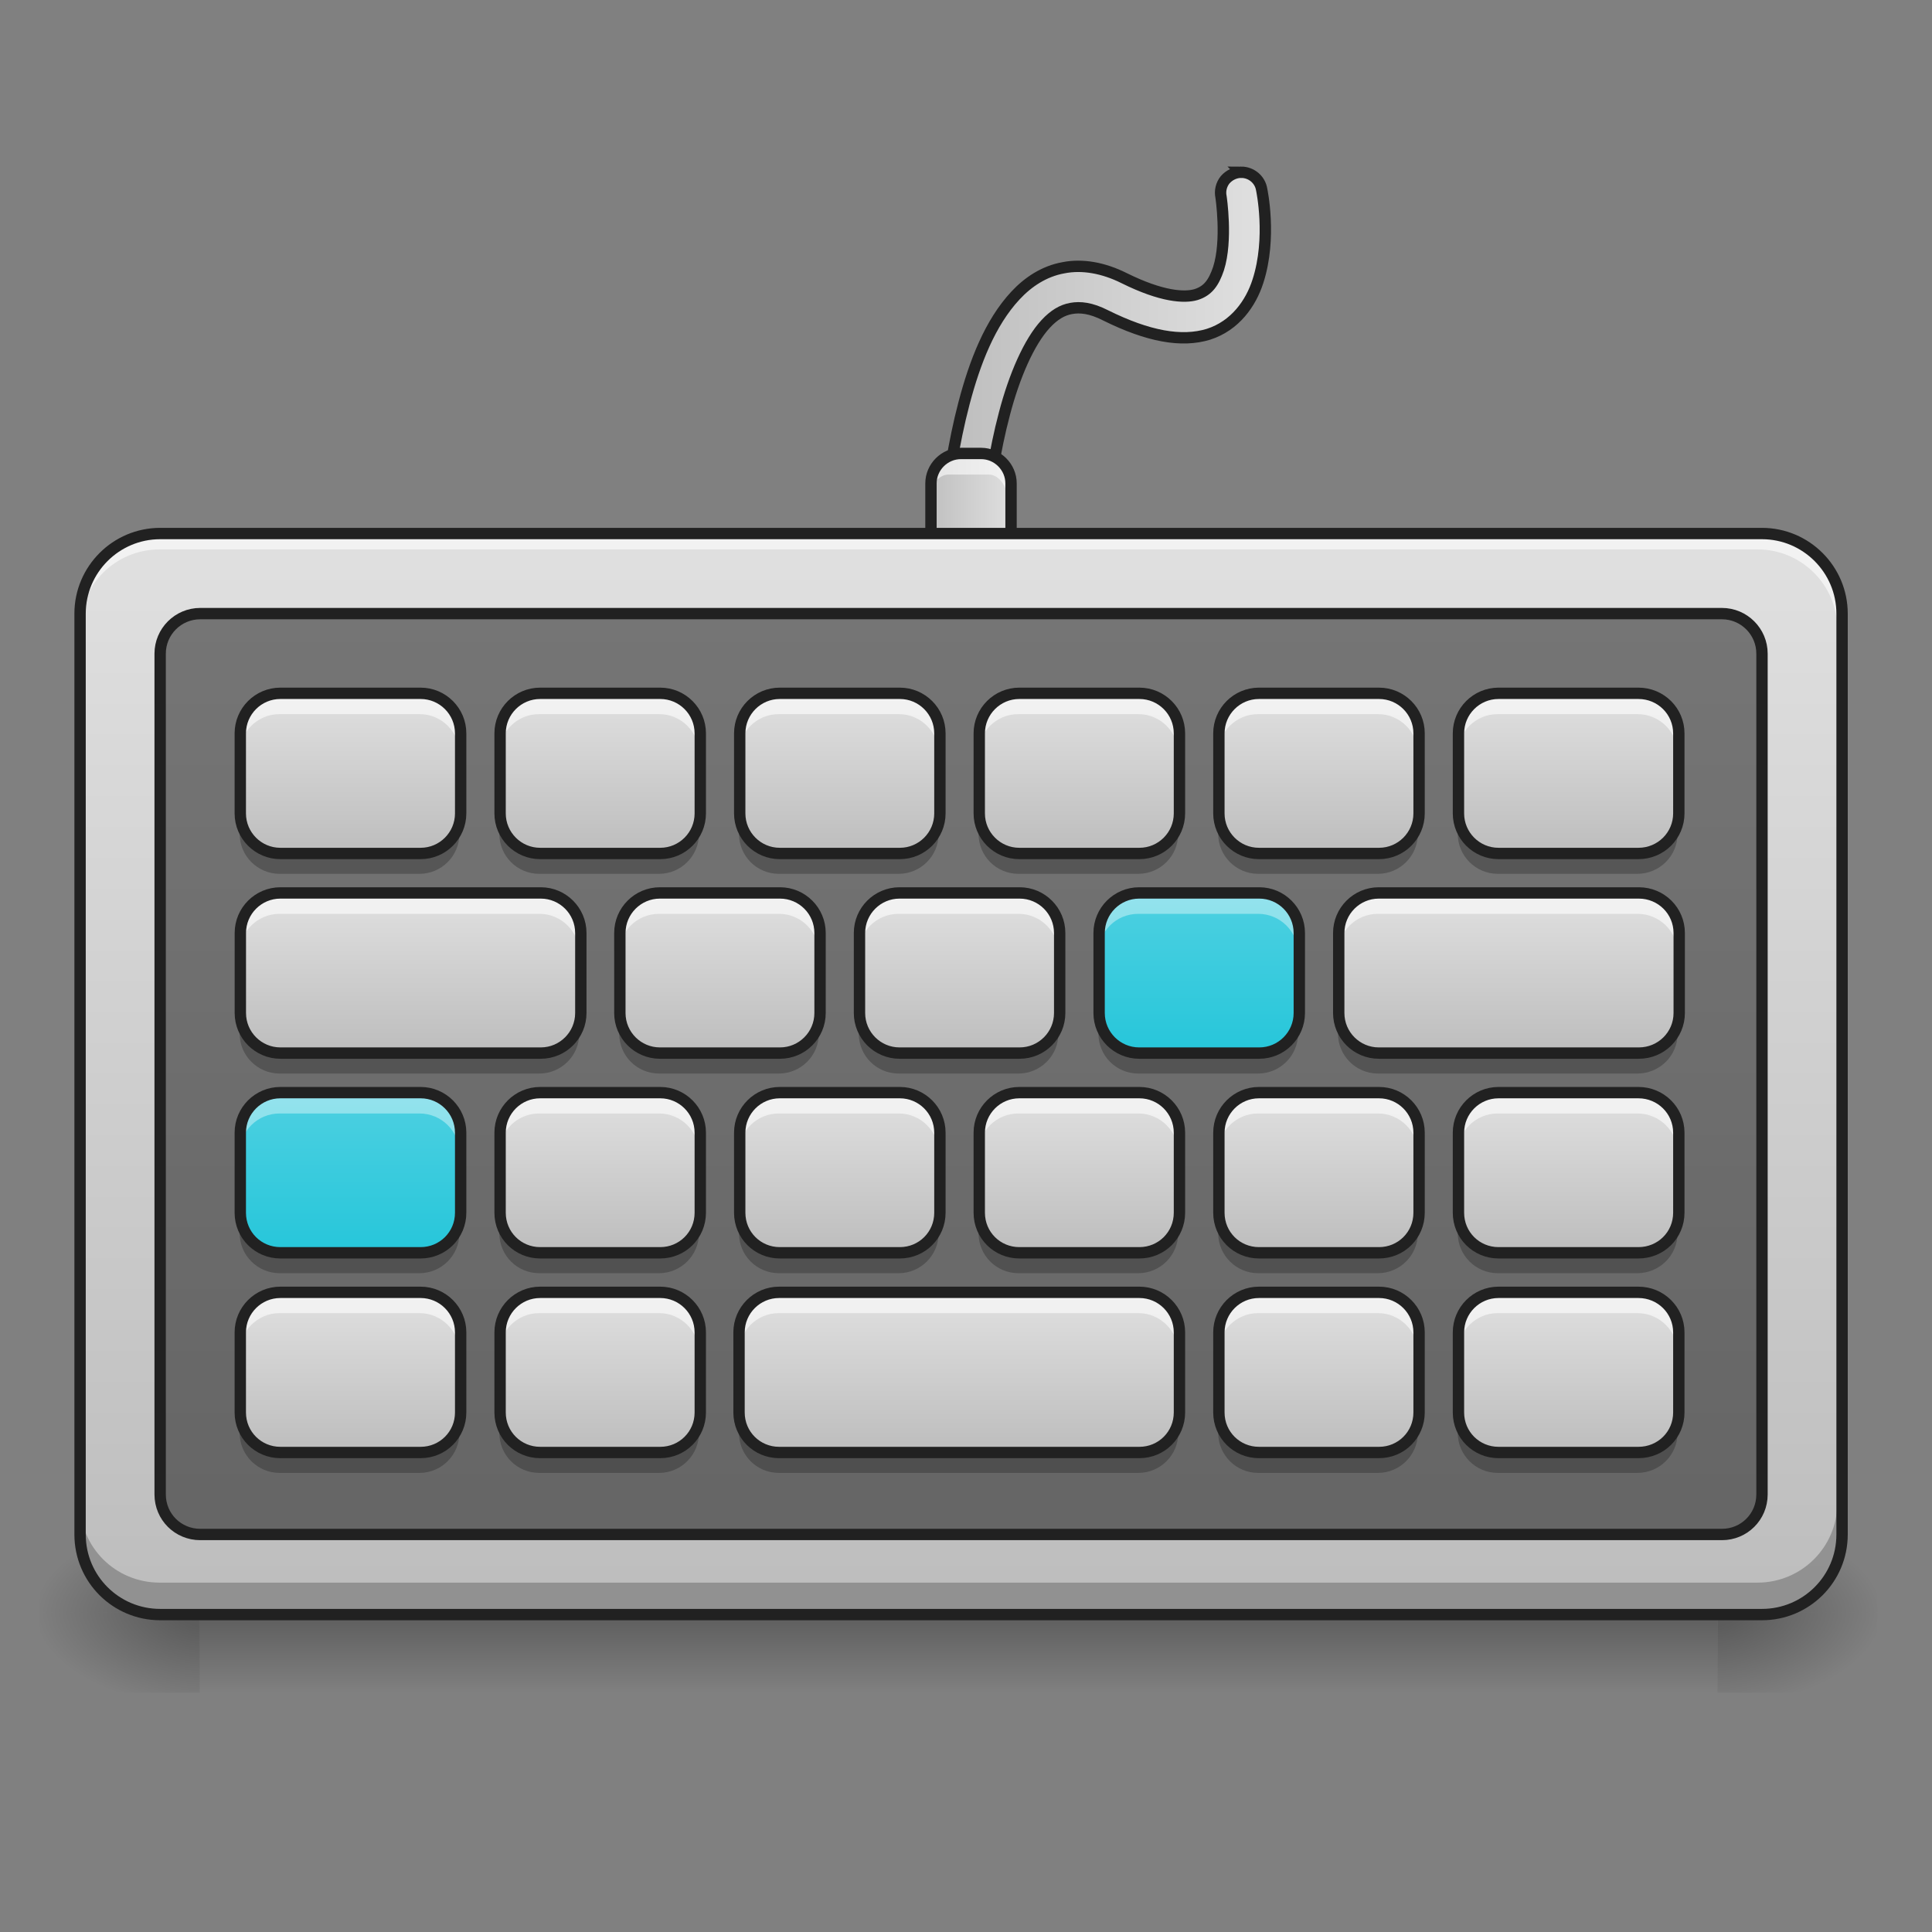 <svg height="24" viewBox="0 0 24 24" width="24" xmlns="http://www.w3.org/2000/svg" xmlns:xlink="http://www.w3.org/1999/xlink"><rect x="0" y="0" width="24" height="24" fill="#808080" stroke="none"/><linearGradient id="a" gradientUnits="userSpaceOnUse" x1="11.907" x2="11.907" y1="20.033" y2="21.025"><stop offset="0" stop-opacity=".275"/><stop offset="1" stop-opacity="0"/></linearGradient><linearGradient id="b"><stop offset="0" stop-opacity=".314"/><stop offset=".222" stop-opacity=".275"/><stop offset="1" stop-opacity="0"/></linearGradient><radialGradient id="c" cx="450.909" cy="189.579" gradientTransform="matrix(0 -.059 -.105 -0 41.083 46.704)" gradientUnits="userSpaceOnUse" r="21.167" xlink:href="#b"/><radialGradient id="d" cx="450.909" cy="189.579" gradientTransform="matrix(-0 .059 .105 0 -17.268 -6.638)" gradientUnits="userSpaceOnUse" r="21.167" xlink:href="#b"/><radialGradient id="e" cx="450.909" cy="189.579" gradientTransform="matrix(-0 -.059 .105 -0 -17.268 46.704)" gradientUnits="userSpaceOnUse" r="21.167" xlink:href="#b"/><radialGradient id="f" cx="450.909" cy="189.579" gradientTransform="matrix(0 .059 -.105 0 41.083 -6.638)" gradientUnits="userSpaceOnUse" r="21.167" xlink:href="#b"/><linearGradient id="g"><stop offset="0" stop-color="#bdbdbd"/><stop offset="1" stop-color="#e0e0e0"/></linearGradient><linearGradient id="h" gradientUnits="userSpaceOnUse" x1="248.51" x2="334.441" xlink:href="#g" y1="-113.104" y2="-113.104"/><linearGradient id="i" gradientUnits="userSpaceOnUse" x1="248.509" x2="334.441" xlink:href="#g" y1="-113.088" y2="-113.088"/><linearGradient id="j" gradientUnits="userSpaceOnUse" x1="11.465" x2="12.598" xlink:href="#g" y1="6.513" y2="6.513"/><linearGradient id="k" gradientUnits="userSpaceOnUse" x1="11.907" x2="11.907" xlink:href="#g" y1="20.033" y2="6.637"/><linearGradient id="l" gradientUnits="userSpaceOnUse" x1="10.667" x2="10.667" xlink:href="#g" y1="10.606" y2="8.622"/><linearGradient id="m" gradientUnits="userSpaceOnUse" x1="16.621" x2="16.621" xlink:href="#g" y1="10.606" y2="8.622"/><linearGradient id="n" gradientUnits="userSpaceOnUse" x1="13.644" x2="13.644" xlink:href="#g" y1="10.606" y2="8.622"/><linearGradient id="o" gradientUnits="userSpaceOnUse" x1="7.69" x2="7.69" xlink:href="#g" y1="10.606" y2="8.622"/><linearGradient id="p" gradientUnits="userSpaceOnUse" x1="4.713" x2="4.713" xlink:href="#g" y1="10.606" y2="8.622"/><linearGradient id="q" gradientUnits="userSpaceOnUse" x1="9.179" x2="9.179" xlink:href="#g" y1="13.087" y2="11.103"/><linearGradient id="r" gradientUnits="userSpaceOnUse" x1="12.155" x2="12.155" xlink:href="#g" y1="13.087" y2="11.103"/><linearGradient id="s" gradientUnits="userSpaceOnUse" x1="4.465" x2="4.465" xlink:href="#g" y1="13.087" y2="11.103"/><linearGradient id="t" gradientUnits="userSpaceOnUse" x1="18.109" x2="18.109" xlink:href="#g" y1="13.087" y2="11.103"/><linearGradient id="u"><stop offset="0" stop-color="#26c6da"/><stop offset="1" stop-color="#4dd0e1"/></linearGradient><linearGradient id="v" gradientUnits="userSpaceOnUse" x1="15.132" x2="15.132" xlink:href="#u" y1="13.087" y2="11.103"/><linearGradient id="w" gradientUnits="userSpaceOnUse" x1="19.846" x2="19.846" xlink:href="#g" y1="10.606" y2="8.622"/><linearGradient id="x" gradientUnits="userSpaceOnUse" x1="10.667" x2="10.667" xlink:href="#g" y1="15.568" y2="13.583"/><linearGradient id="y" gradientUnits="userSpaceOnUse" x1="16.621" x2="16.621" xlink:href="#g" y1="15.568" y2="13.583"/><linearGradient id="z" gradientUnits="userSpaceOnUse" x1="13.644" x2="13.644" xlink:href="#g" y1="15.568" y2="13.583"/><linearGradient id="A" gradientUnits="userSpaceOnUse" x1="7.69" x2="7.69" xlink:href="#g" y1="15.568" y2="13.583"/><linearGradient id="B" gradientUnits="userSpaceOnUse" x1="4.713" x2="4.713" xlink:href="#u" y1="15.568" y2="13.583"/><linearGradient id="C" gradientUnits="userSpaceOnUse" x1="19.846" x2="19.846" xlink:href="#g" y1="15.568" y2="13.583"/><linearGradient id="D" gradientUnits="userSpaceOnUse" x1="16.621" x2="16.621" xlink:href="#g" y1="18.049" y2="16.064"/><linearGradient id="E" gradientUnits="userSpaceOnUse" x1="13.644" x2="13.644" xlink:href="#g" y1="18.049" y2="16.064"/><linearGradient id="F" gradientUnits="userSpaceOnUse" x1="7.69" x2="7.69" xlink:href="#g" y1="18.049" y2="16.064"/><linearGradient id="G" gradientUnits="userSpaceOnUse" x1="4.713" x2="4.713" xlink:href="#g" y1="18.049" y2="16.064"/><linearGradient id="H" gradientUnits="userSpaceOnUse" x1="19.846" x2="19.846" xlink:href="#g" y1="18.049" y2="16.064"/><path d="m2.48 20.031h18.855v.996h-18.855zm0 0" fill="url(#a)"/><path d="m21.336 20.031h1.984v-.992h-1.984zm0 0" fill="url(#c)"/><path d="m2.48 20.031h-1.984v.996h1.984zm0 0" fill="url(#d)"/><path d="m2.48 20.031h-1.984v-.992h1.984zm0 0" fill="url(#e)"/><path d="m21.336 20.031h1.984v.996h-1.984zm0 0" fill="url(#f)"/><path d="m253.976-62.848s2.833-92.075 40.746-73.16c42.329 21.165 33.33-27.331 33.33-27.331" fill="none" stroke="url(#h)" stroke-linecap="round" stroke-width="10.975" transform="matrix(.047 0 0 .047 0 10.079)"/><path d="m328.052-168.921c-1.583 0-3.166.75-4.25 2-1 1.25-1.417 2.916-1.083 4.5 0 0 1.75 11.499-.667 18.998-1.25 3.666-2.75 5.833-5.916 6.833-3.083.917-9.082.583-18.998-4.333-5.499-2.75-11.082-3.75-16.082-2.75-5.083.917-9.332 3.75-12.665 7.333-6.749 7.249-10.749 17.665-13.582 28.414-5.666 21.498-6.333 44.912-6.333 44.912-.083 2.0.917 3.916 2.583 4.916 1.667 1.083 3.833 1.167 5.583.167 1.75-.917 2.833-2.75 2.833-4.75 0 0 .75-22.665 5.999-42.413 2.583-9.916 6.499-18.998 10.916-23.748 2.166-2.333 4.333-3.666 6.749-4.083 2.333-.417 5.166-.167 9.082 1.833 11.249 5.583 20.081 7.166 27.164 5 7.083-2.25 11.249-8.249 13.082-13.999 3.75-11.499 1-24.248 1-24.248-.417-2.666-2.75-4.583-5.416-4.583zm0 0" fill="url(#i)" stroke="#212121" stroke-linecap="round" stroke-width="3" transform="matrix(.047 0 0 .047 0 10.079)"/><path d="m11.785 5.645h.496c.137 0 .246.168.246.371v.992c0 .207-.109.375-.246.375h-.496c-.141 0-.25-.168-.25-.375v-.992c0-.203.109-.371.25-.371zm0 0" fill="url(#j)"/><path d="m11.785 5.645c-.141 0-.25.168-.25.371v.25c0-.207.109-.371.25-.371h.496c.137 0 .246.164.246.371v-.25c0-.203-.109-.371-.246-.371zm0 0" fill="#fff" fill-opacity=".588"/><path d="m253.976-94.595h5.333c4.333 0 7.916 3.583 7.916 7.916v21.165c0 4.416-3.583 7.999-7.916 7.999h-5.333c-4.333 0-7.916-3.583-7.916-7.999v-21.165c0-4.333 3.583-7.916 7.916-7.916zm0 0" fill="none" stroke="#212121" stroke-linecap="round" stroke-linejoin="round" stroke-width="3" transform="matrix(.047 0 0 .047 0 10.079)"/><path d="m1.984 6.637h19.848c.547 0 .992.445.992.992v11.41c0 .551-.445.992-.992.992h-19.848c-.547 0-.992-.441-.992-.992v-11.41c0-.547.445-.992.992-.992zm0 0" fill="url(#k)"/><path d="m52.912-52.266h402.212c5.833 0 10.582 4.75 10.582 10.582v222.229c0 5.916-4.75 10.582-10.582 10.582h-402.212c-5.833 0-10.582-4.666-10.582-10.582v-222.229c0-5.833 4.75-10.582 10.582-10.582zm0 0" fill-opacity=".471" stroke="#212121" stroke-linecap="round" stroke-linejoin="round" stroke-width="3" transform="matrix(.047 0 0 .047 0 10.079)"/><path d="m9.676 8.621h1.488c.273 0 .496.223.496.496v.992c0 .273-.223.496-.496.496h-1.488c-.273 0-.496-.223-.496-.496v-.992c0-.273.223-.496.496-.496zm0 0" fill="url(#l)"/><path d="m9.676 8.621c-.277 0-.496.223-.496.496v.25c0-.277.219-.496.496-.496h1.488c.273 0 .496.219.496.496v-.25c0-.273-.223-.496-.496-.496zm0 0" fill="#fff" fill-opacity=".588"/><path d="m9.676 10.855c-.277 0-.496-.223-.496-.496v-.25c0 .277.219.496.496.496h1.488c.273 0 .496-.219.496-.496v.25c0 .273-.223.496-.496.496zm0 0" fill-opacity=".235"/><path d="m84.689-73.434h31.747c5.833 0 10.582 4.75 10.582 10.582v21.165c0 5.833-4.75 10.582-10.582 10.582h-31.747c-5.833 0-10.582-4.75-10.582-10.582v-21.165c0-5.833 4.75-10.582 10.582-10.582zm0 0" fill="none" stroke="#212121" stroke-linecap="round" stroke-linejoin="round" stroke-width="3" transform="matrix(.047 0 0 .047 5.706 12.064)"/><path d="m1.984 6.637c-.551 0-.992.441-.992.992v.188c0-.551.441-.992.992-.992h19.848c.547 0 .992.441.992.992v-.188c0-.551-.445-.992-.992-.992zm0 0" fill="#fff" fill-opacity=".588"/><path d="m.992 18.668v.371c0 .551.441.992.992.992h19.848c.547 0 .992-.441.992-.992v-.371c0 .551-.445.992-.992.992h-19.848c-.551 0-.992-.441-.992-.992zm0 0" fill-opacity=".235"/><path d="m42.329-73.43h423.376c11.666 0 21.165 9.499 21.165 21.165v243.393c0 11.749-9.499 21.165-21.165 21.165h-423.376c-11.666 0-21.165-9.416-21.165-21.165v-243.393c0-11.666 9.499-21.165 21.165-21.165zm0 0" fill="none" stroke="#212121" stroke-linecap="round" stroke-linejoin="round" stroke-width="3" transform="matrix(.047 0 0 .047 0 10.079)"/><path d="m15.629 8.621h1.488c.273 0 .496.223.496.496v.992c0 .273-.223.496-.496.496h-1.488c-.273 0-.496-.223-.496-.496v-.992c0-.273.223-.496.496-.496zm0 0" fill="url(#m)"/><path d="m15.629 8.621c-.273 0-.496.223-.496.496v.25c0-.277.223-.496.496-.496h1.488c.273 0 .496.219.496.496v-.25c0-.273-.223-.496-.496-.496zm0 0" fill="#fff" fill-opacity=".588"/><path d="m15.629 10.855c-.273 0-.496-.223-.496-.496v-.25c0 .277.223.496.496.496h1.488c.273 0 .496-.219.496-.496v.25c0 .273-.223.496-.496.496zm0 0" fill-opacity=".235"/><path d="m84.677-73.434h31.747c5.833 0 10.582 4.75 10.582 10.582v21.165c0 5.833-4.75 10.582-10.582 10.582h-31.747c-5.833 0-10.582-4.75-10.582-10.582v-21.165c0-5.833 4.75-10.582 10.582-10.582zm0 0" fill="none" stroke="#212121" stroke-linecap="round" stroke-linejoin="round" stroke-width="3" transform="matrix(.047 0 0 .047 11.659 12.064)"/><path d="m12.652 8.621h1.488c.273 0 .496.223.496.496v.992c0 .273-.223.496-.496.496h-1.488c-.273 0-.496-.223-.496-.496v-.992c0-.273.223-.496.496-.496zm0 0" fill="url(#n)"/><path d="m12.652 8.621c-.277 0-.496.223-.496.496v.25c0-.277.219-.496.496-.496h1.488c.273 0 .496.219.496.496v-.25c0-.273-.223-.496-.496-.496zm0 0" fill="#fff" fill-opacity=".588"/><path d="m12.652 10.855c-.277 0-.496-.223-.496-.496v-.25c0 .277.219.496.496.496h1.488c.273 0 .496-.219.496-.496v.25c0 .273-.223.496-.496.496zm0 0" fill-opacity=".235"/><path d="m84.683-73.434h31.747c5.833 0 10.582 4.75 10.582 10.582v21.165c0 5.833-4.75 10.582-10.582 10.582h-31.747c-5.833 0-10.582-4.75-10.582-10.582v-21.165c0-5.833 4.75-10.582 10.582-10.582zm0 0" fill="none" stroke="#212121" stroke-linecap="round" stroke-linejoin="round" stroke-width="3" transform="matrix(.047 0 0 .047 8.682 12.064)"/><path d="m6.699 8.621h1.488c.273 0 .496.223.496.496v.992c0 .273-.223.496-.496.496h-1.488c-.273 0-.496-.223-.496-.496v-.992c0-.273.223-.496.496-.496zm0 0" fill="url(#o)"/><path d="m6.699 8.621c-.277 0-.496.223-.496.496v.25c0-.277.219-.496.496-.496h1.488c.273 0 .496.219.496.496v-.25c0-.273-.223-.496-.496-.496zm0 0" fill="#fff" fill-opacity=".588"/><path d="m6.699 10.855c-.277 0-.496-.223-.496-.496v-.25c0 .277.219.496.496.496h1.488c.273 0 .496-.219.496-.496v.25c0 .273-.223.496-.496.496zm0 0" fill-opacity=".235"/><path d="m84.695-73.434h31.747c5.833 0 10.582 4.75 10.582 10.582v21.165c0 5.833-4.75 10.582-10.582 10.582h-31.747c-5.833 0-10.582-4.75-10.582-10.582v-21.165c0-5.833 4.75-10.582 10.582-10.582zm0 0" fill="none" stroke="#212121" stroke-linecap="round" stroke-linejoin="round" stroke-width="3" transform="matrix(.047 0 0 .047 2.729 12.064)"/><path d="m3.473 8.621h1.738c.273 0 .496.223.496.496v.992c0 .273-.223.496-.496.496h-1.738c-.273 0-.496-.223-.496-.496v-.992c0-.273.223-.496.496-.496zm0 0" fill="url(#p)"/><path d="m3.473 8.621c-.273 0-.496.223-.496.496v.25c0-.277.223-.496.496-.496h1.738c.273 0 .496.219.496.496v-.25c0-.273-.223-.496-.496-.496zm0 0" fill="#fff" fill-opacity=".588"/><path d="m3.473 10.855c-.273 0-.496-.223-.496-.496v-.25c0 .277.223.496.496.496h1.738c.273 0 .496-.219.496-.496v.25c0 .273-.223.496-.496.496zm0 0" fill-opacity=".235"/><path d="m79.368-73.434h37.08c5.833 0 10.582 4.75 10.582 10.582v21.165c0 5.833-4.75 10.582-10.582 10.582h-37.08c-5.833 0-10.582-4.75-10.582-10.582v-21.165c0-5.833 4.75-10.582 10.582-10.582zm0 0" fill="none" stroke="#212121" stroke-linecap="round" stroke-linejoin="round" stroke-width="3" transform="matrix(.047 0 0 .047 -.248 12.064)"/><path d="m8.188 11.102h1.488c.273 0 .496.223.496.496v.992c0 .273-.223.496-.496.496h-1.488c-.273 0-.496-.223-.496-.496v-.992c0-.273.223-.496.496-.496zm0 0" fill="url(#q)"/><path d="m8.188 11.102c-.277 0-.496.223-.496.496v.25c0-.277.219-.496.496-.496h1.488c.273 0 .496.219.496.496v-.25c0-.273-.223-.496-.496-.496zm0 0" fill="#fff" fill-opacity=".588"/><path d="m8.188 13.336c-.277 0-.496-.223-.496-.496v-.25c0 .277.219.496.496.496h1.488c.273 0 .496-.219.496-.496v.25c0 .273-.223.496-.496.496zm0 0" fill-opacity=".235"/><path d="m84.692-73.439h31.747c5.833 0 10.582 4.75 10.582 10.582v21.165c0 5.833-4.75 10.582-10.582 10.582h-31.747c-5.833 0-10.582-4.75-10.582-10.582v-21.165c0-5.833 4.75-10.582 10.582-10.582zm0 0" fill="none" stroke="#212121" stroke-linecap="round" stroke-linejoin="round" stroke-width="3" transform="matrix(.047 0 0 .047 4.217 14.544)"/><path d="m11.164 11.102h1.488c.273 0 .496.223.496.496v.992c0 .273-.223.496-.496.496h-1.488c-.273 0-.496-.223-.496-.496v-.992c0-.273.223-.496.496-.496zm0 0" fill="url(#r)"/><path d="m11.164 11.102c-.277 0-.496.223-.496.496v.25c0-.277.219-.496.496-.496h1.488c.273 0 .496.219.496.496v-.25c0-.273-.223-.496-.496-.496zm0 0" fill="#fff" fill-opacity=".588"/><path d="m11.164 13.336c-.277 0-.496-.223-.496-.496v-.25c0 .277.219.496.496.496h1.488c.273 0 .496-.219.496-.496v.25c0 .273-.223.496-.496.496zm0 0" fill-opacity=".235"/><path d="m84.686-73.439h31.747c5.833 0 10.582 4.75 10.582 10.582v21.165c0 5.833-4.75 10.582-10.582 10.582h-31.747c-5.833 0-10.582-4.75-10.582-10.582v-21.165c0-5.833 4.75-10.582 10.582-10.582zm0 0" fill="none" stroke="#212121" stroke-linecap="round" stroke-linejoin="round" stroke-width="3" transform="matrix(.047 0 0 .047 7.194 14.544)"/><path d="m3.473 11.102h3.227c.273 0 .496.223.496.496v.992c0 .273-.223.496-.496.496h-3.227c-.273 0-.496-.223-.496-.496v-.992c0-.273.223-.496.496-.496zm0 0" fill="url(#s)"/><path d="m3.473 11.102c-.273 0-.496.223-.496.496v.25c0-.277.223-.496.496-.496h3.227c.273 0 .496.219.496.496v-.25c0-.273-.223-.496-.496-.496zm0 0" fill="#fff" fill-opacity=".588"/><path d="m3.473 13.336c-.273 0-.496-.223-.496-.496v-.25c0 .277.223.496.496.496h3.227c.273 0 .496-.219.496-.496v.25c0 .273-.223.496-.496.496zm0 0" fill-opacity=".235"/><path d="m84.66-73.439h68.827c5.833 0 10.582 4.75 10.582 10.582v21.165c0 5.833-4.75 10.582-10.582 10.582h-68.827c-5.833 0-10.582-4.75-10.582-10.582v-21.165c0-5.833 4.75-10.582 10.582-10.582zm0 0" fill="none" stroke="#212121" stroke-linecap="round" stroke-linejoin="round" stroke-width="3" transform="matrix(.047 0 0 .047 -.496 14.544)"/><path d="m17.117 11.102h3.223c.277 0 .5.223.5.496v.992c0 .273-.223.496-.5.496h-3.223c-.273 0-.496-.223-.496-.496v-.992c0-.273.223-.496.496-.496zm0 0" fill="url(#t)"/><path d="m17.117 11.102c-.273 0-.496.223-.496.496v.25c0-.277.223-.496.496-.496h3.223c.277 0 .5.219.5.496v-.25c0-.273-.223-.496-.5-.496zm0 0" fill="#fff" fill-opacity=".588"/><path d="m17.117 13.336c-.273 0-.496-.223-.496-.496v-.25c0 .277.223.496.496.496h3.223c.277 0 .5-.219.5-.496v.25c0 .273-.223.496-.5.496zm0 0" fill-opacity=".235"/><path d="m84.673-73.439h68.743c5.916 0 10.666 4.75 10.666 10.582v21.165c0 5.833-4.75 10.582-10.666 10.582h-68.743c-5.833 0-10.582-4.75-10.582-10.582v-21.165c0-5.833 4.75-10.582 10.582-10.582zm0 0" fill="none" stroke="#212121" stroke-linecap="round" stroke-linejoin="round" stroke-width="3" transform="matrix(.047 0 0 .047 13.148 14.544)"/><path d="m14.141 11.102h1.488c.273 0 .496.223.496.496v.992c0 .273-.223.496-.496.496h-1.488c-.273 0-.496-.223-.496-.496v-.992c0-.273.223-.496.496-.496zm0 0" fill="url(#v)"/><path d="m14.141 11.102c-.277 0-.496.223-.496.496v.25c0-.277.219-.496.496-.496h1.488c.273 0 .496.219.496.496v-.25c0-.273-.223-.496-.496-.496zm0 0" fill="#fff" fill-opacity=".392"/><path d="m14.141 13.336c-.277 0-.496-.223-.496-.496v-.25c0 .277.219.496.496.496h1.488c.273 0 .496-.219.496-.496v.25c0 .273-.223.496-.496.496zm0 0" fill-opacity=".235"/><path d="m84.68-73.439h31.747c5.833 0 10.582 4.75 10.582 10.582v21.165c0 5.833-4.75 10.582-10.582 10.582h-31.747c-5.833 0-10.582-4.75-10.582-10.582v-21.165c0-5.833 4.75-10.582 10.582-10.582zm0 0" fill="none" stroke="#212121" stroke-linecap="round" stroke-linejoin="round" stroke-width="3" transform="matrix(.047 0 0 .047 10.171 14.544)"/><path d="m18.605 8.621h1.734c.277 0 .5.223.5.496v.992c0 .273-.223.496-.5.496h-1.734c-.273 0-.496-.223-.496-.496v-.992c0-.273.223-.496.496-.496zm0 0" fill="url(#w)"/><path d="m18.605 8.621c-.273 0-.496.223-.496.496v.25c0-.277.223-.496.496-.496h1.734c.277 0 .5.219.5.496v-.25c0-.273-.223-.496-.5-.496zm0 0" fill="#fff" fill-opacity=".588"/><path d="m18.605 10.855c-.273 0-.496-.223-.496-.496v-.25c0 .277.223.496.496.496h1.734c.277 0 .5-.219.5-.496v.25c0 .273-.223.496-.5.496zm0 0" fill-opacity=".235"/><path d="m79.379-73.434h36.996c5.916 0 10.666 4.75 10.666 10.582v21.165c0 5.833-4.75 10.582-10.666 10.582h-36.996c-5.833 0-10.582-4.75-10.582-10.582v-21.165c0-5.833 4.75-10.582 10.582-10.582zm0 0" fill="none" stroke="#212121" stroke-linecap="round" stroke-linejoin="round" stroke-width="3" transform="matrix(.047 0 0 .047 14.884 12.064)"/><path d="m9.676 13.582h1.488c.273 0 .496.223.496.496v.992c0 .277-.223.496-.496.496h-1.488c-.273 0-.496-.219-.496-.496v-.992c0-.273.223-.496.496-.496zm0 0" fill="url(#x)"/><path d="m9.676 13.582c-.277 0-.496.223-.496.496v.25c0-.277.219-.496.496-.496h1.488c.273 0 .496.219.496.496v-.25c0-.273-.223-.496-.496-.496zm0 0" fill="#fff" fill-opacity=".588"/><path d="m9.676 15.816c-.277 0-.496-.223-.496-.496v-.25c0 .277.219.496.496.496h1.488c.273 0 .496-.219.496-.496v.25c0 .273-.223.496-.496.496zm0 0" fill-opacity=".235"/><path d="m84.689-73.444h31.747c5.833 0 10.582 4.75 10.582 10.582v21.165c0 5.916-4.75 10.582-10.582 10.582h-31.747c-5.833 0-10.582-4.666-10.582-10.582v-21.165c0-5.833 4.75-10.582 10.582-10.582zm0 0" fill="none" stroke="#212121" stroke-linecap="round" stroke-linejoin="round" stroke-width="3" transform="matrix(.047 0 0 .047 5.706 17.025)"/><path d="m15.629 13.582h1.488c.273 0 .496.223.496.496v.992c0 .277-.223.496-.496.496h-1.488c-.273 0-.496-.219-.496-.496v-.992c0-.273.223-.496.496-.496zm0 0" fill="url(#y)"/><path d="m15.629 13.582c-.273 0-.496.223-.496.496v.25c0-.277.223-.496.496-.496h1.488c.273 0 .496.219.496.496v-.25c0-.273-.223-.496-.496-.496zm0 0" fill="#fff" fill-opacity=".588"/><path d="m15.629 15.816c-.273 0-.496-.223-.496-.496v-.25c0 .277.223.496.496.496h1.488c.273 0 .496-.219.496-.496v.25c0 .273-.223.496-.496.496zm0 0" fill-opacity=".235"/><path d="m84.677-73.444h31.747c5.833 0 10.582 4.75 10.582 10.582v21.165c0 5.916-4.75 10.582-10.582 10.582h-31.747c-5.833 0-10.582-4.666-10.582-10.582v-21.165c0-5.833 4.75-10.582 10.582-10.582zm0 0" fill="none" stroke="#212121" stroke-linecap="round" stroke-linejoin="round" stroke-width="3" transform="matrix(.047 0 0 .047 11.659 17.025)"/><path d="m12.652 13.582h1.488c.273 0 .496.223.496.496v.992c0 .277-.223.496-.496.496h-1.488c-.273 0-.496-.219-.496-.496v-.992c0-.273.223-.496.496-.496zm0 0" fill="url(#z)"/><path d="m12.652 13.582c-.277 0-.496.223-.496.496v.25c0-.277.219-.496.496-.496h1.488c.273 0 .496.219.496.496v-.25c0-.273-.223-.496-.496-.496zm0 0" fill="#fff" fill-opacity=".588"/><path d="m12.652 15.816c-.277 0-.496-.223-.496-.496v-.25c0 .277.219.496.496.496h1.488c.273 0 .496-.219.496-.496v.25c0 .273-.223.496-.496.496zm0 0" fill-opacity=".235"/><path d="m84.683-73.444h31.747c5.833 0 10.582 4.75 10.582 10.582v21.165c0 5.916-4.75 10.582-10.582 10.582h-31.747c-5.833 0-10.582-4.666-10.582-10.582v-21.165c0-5.833 4.75-10.582 10.582-10.582zm0 0" fill="none" stroke="#212121" stroke-linecap="round" stroke-linejoin="round" stroke-width="3" transform="matrix(.047 0 0 .047 8.682 17.025)"/><path d="m6.699 13.582h1.488c.273 0 .496.223.496.496v.992c0 .277-.223.496-.496.496h-1.488c-.273 0-.496-.219-.496-.496v-.992c0-.273.223-.496.496-.496zm0 0" fill="url(#A)"/><path d="m6.699 13.582c-.277 0-.496.223-.496.496v.25c0-.277.219-.496.496-.496h1.488c.273 0 .496.219.496.496v-.25c0-.273-.223-.496-.496-.496zm0 0" fill="#fff" fill-opacity=".588"/><path d="m6.699 15.816c-.277 0-.496-.223-.496-.496v-.25c0 .277.219.496.496.496h1.488c.273 0 .496-.219.496-.496v.25c0 .273-.223.496-.496.496zm0 0" fill-opacity=".235"/><path d="m84.695-73.444h31.747c5.833 0 10.582 4.75 10.582 10.582v21.165c0 5.916-4.75 10.582-10.582 10.582h-31.747c-5.833 0-10.582-4.666-10.582-10.582v-21.165c0-5.833 4.75-10.582 10.582-10.582zm0 0" fill="none" stroke="#212121" stroke-linecap="round" stroke-linejoin="round" stroke-width="3" transform="matrix(.047 0 0 .047 2.729 17.025)"/><path d="m3.473 13.582h1.738c.273 0 .496.223.496.496v.992c0 .277-.223.496-.496.496h-1.738c-.273 0-.496-.219-.496-.496v-.992c0-.273.223-.496.496-.496zm0 0" fill="url(#B)"/><path d="m3.473 13.582c-.273 0-.496.223-.496.496v.25c0-.277.223-.496.496-.496h1.738c.273 0 .496.219.496.496v-.25c0-.273-.223-.496-.496-.496zm0 0" fill="#fff" fill-opacity=".392"/><path d="m3.473 15.816c-.273 0-.496-.223-.496-.496v-.25c0 .277.223.496.496.496h1.738c.273 0 .496-.219.496-.496v.25c0 .273-.223.496-.496.496zm0 0" fill-opacity=".235"/><path d="m79.368-73.444h37.08c5.833 0 10.582 4.75 10.582 10.582v21.165c0 5.916-4.75 10.582-10.582 10.582h-37.08c-5.833 0-10.582-4.666-10.582-10.582v-21.165c0-5.833 4.75-10.582 10.582-10.582zm0 0" fill="none" stroke="#212121" stroke-linecap="round" stroke-linejoin="round" stroke-width="3" transform="matrix(.047 0 0 .047 -.248 17.025)"/><path d="m18.605 13.582h1.734c.277 0 .5.223.5.496v.992c0 .277-.223.496-.5.496h-1.734c-.273 0-.496-.219-.496-.496v-.992c0-.273.223-.496.496-.496zm0 0" fill="url(#C)"/><path d="m18.605 13.582c-.273 0-.496.223-.496.496v.25c0-.277.223-.496.496-.496h1.734c.277 0 .5.219.5.496v-.25c0-.273-.223-.496-.5-.496zm0 0" fill="#fff" fill-opacity=".588"/><path d="m18.605 15.816c-.273 0-.496-.223-.496-.496v-.25c0 .277.223.496.496.496h1.734c.277 0 .5-.219.5-.496v.25c0 .273-.223.496-.5.496zm0 0" fill-opacity=".235"/><path d="m79.379-73.444h36.996c5.916 0 10.666 4.75 10.666 10.582v21.165c0 5.916-4.75 10.582-10.666 10.582h-36.996c-5.833 0-10.582-4.666-10.582-10.582v-21.165c0-5.833 4.75-10.582 10.582-10.582zm0 0" fill="none" stroke="#212121" stroke-linecap="round" stroke-linejoin="round" stroke-width="3" transform="matrix(.047 0 0 .047 14.884 17.025)"/><path d="m15.629 16.062h1.488c.273 0 .496.223.496.496v.992c0 .277-.223.496-.496.496h-1.488c-.273 0-.496-.219-.496-.496v-.992c0-.273.223-.496.496-.496zm0 0" fill="url(#D)"/><path d="m15.629 16.062c-.273 0-.496.223-.496.496v.25c0-.273.223-.496.496-.496h1.488c.273 0 .496.223.496.496v-.25c0-.273-.223-.496-.496-.496zm0 0" fill="#fff" fill-opacity=".588"/><path d="m15.629 18.297c-.273 0-.496-.223-.496-.496v-.25c0 .277.223.496.496.496h1.488c.273 0 .496-.219.496-.496v.25c0 .273-.223.496-.496.496zm0 0" fill-opacity=".235"/><path d="m84.677-73.449h31.747c5.833 0 10.582 4.75 10.582 10.582v21.165c0 5.916-4.75 10.582-10.582 10.582h-31.747c-5.833 0-10.582-4.666-10.582-10.582v-21.165c0-5.833 4.75-10.582 10.582-10.582zm0 0" fill="none" stroke="#212121" stroke-linecap="round" stroke-linejoin="round" stroke-width="3" transform="matrix(.047 0 0 .047 11.659 19.506)"/><path d="m9.676 16.062h4.465c.273 0 .496.223.496.496v.992c0 .277-.223.496-.496.496h-4.465c-.273 0-.496-.219-.496-.496v-.992c0-.273.223-.496.496-.496zm0 0" fill="url(#E)"/><path d="m9.676 16.062c-.277 0-.496.223-.496.496v.25c0-.273.219-.496.496-.496h4.465c.273 0 .496.223.496.496v-.25c0-.273-.223-.496-.496-.496zm0 0" fill="#fff" fill-opacity=".588"/><path d="m9.676 18.297c-.277 0-.496-.223-.496-.496v-.25c0 .277.219.496.496.496h4.465c.273 0 .496-.219.496-.496v.25c0 .273-.223.496-.496.496zm0 0" fill-opacity=".235"/><path d="m21.189-73.449h95.241c5.833 0 10.582 4.75 10.582 10.582v21.165c0 5.916-4.75 10.582-10.582 10.582h-95.241c-5.833 0-10.582-4.666-10.582-10.582v-21.165c0-5.833 4.75-10.582 10.582-10.582zm0 0" fill="none" stroke="#212121" stroke-linecap="round" stroke-linejoin="round" stroke-width="3" transform="matrix(.047 0 0 .047 8.682 19.506)"/><path d="m6.699 16.062h1.488c.273 0 .496.223.496.496v.992c0 .277-.223.496-.496.496h-1.488c-.273 0-.496-.219-.496-.496v-.992c0-.273.223-.496.496-.496zm0 0" fill="url(#F)"/><path d="m6.699 16.062c-.277 0-.496.223-.496.496v.25c0-.273.219-.496.496-.496h1.488c.273 0 .496.223.496.496v-.25c0-.273-.223-.496-.496-.496zm0 0" fill="#fff" fill-opacity=".588"/><path d="m6.699 18.297c-.277 0-.496-.223-.496-.496v-.25c0 .277.219.496.496.496h1.488c.273 0 .496-.219.496-.496v.25c0 .273-.223.496-.496.496zm0 0" fill-opacity=".235"/><path d="m84.695-73.449h31.747c5.833 0 10.582 4.75 10.582 10.582v21.165c0 5.916-4.75 10.582-10.582 10.582h-31.747c-5.833 0-10.582-4.666-10.582-10.582v-21.165c0-5.833 4.75-10.582 10.582-10.582zm0 0" fill="none" stroke="#212121" stroke-linecap="round" stroke-linejoin="round" stroke-width="3" transform="matrix(.047 0 0 .047 2.729 19.506)"/><path d="m3.473 16.062h1.738c.273 0 .496.223.496.496v.992c0 .277-.223.496-.496.496h-1.738c-.273 0-.496-.219-.496-.496v-.992c0-.273.223-.496.496-.496zm0 0" fill="url(#G)"/><path d="m3.473 16.062c-.273 0-.496.223-.496.496v.25c0-.273.223-.496.496-.496h1.738c.273 0 .496.223.496.496v-.25c0-.273-.223-.496-.496-.496zm0 0" fill="#fff" fill-opacity=".588"/><path d="m3.473 18.297c-.273 0-.496-.223-.496-.496v-.25c0 .277.223.496.496.496h1.738c.273 0 .496-.219.496-.496v.25c0 .273-.223.496-.496.496zm0 0" fill-opacity=".235"/><path d="m79.368-73.449h37.08c5.833 0 10.582 4.75 10.582 10.582v21.165c0 5.916-4.75 10.582-10.582 10.582h-37.08c-5.833 0-10.582-4.666-10.582-10.582v-21.165c0-5.833 4.75-10.582 10.582-10.582zm0 0" fill="none" stroke="#212121" stroke-linecap="round" stroke-linejoin="round" stroke-width="3" transform="matrix(.047 0 0 .047 -.248 19.506)"/><path d="m18.605 16.062h1.734c.277 0 .5.223.5.496v.992c0 .277-.223.496-.5.496h-1.734c-.273 0-.496-.219-.496-.496v-.992c0-.273.223-.496.496-.496zm0 0" fill="url(#H)"/><path d="m18.605 16.062c-.273 0-.496.223-.496.496v.25c0-.273.223-.496.496-.496h1.734c.277 0 .5.223.5.496v-.25c0-.273-.223-.496-.5-.496zm0 0" fill="#fff" fill-opacity=".588"/><path d="m18.605 18.297c-.273 0-.496-.223-.496-.496v-.25c0 .277.223.496.496.496h1.734c.277 0 .5-.219.5-.496v.25c0 .273-.223.496-.5.496zm0 0" fill-opacity=".235"/><path d="m79.379-73.449h36.996c5.916 0 10.666 4.75 10.666 10.582v21.165c0 5.916-4.75 10.582-10.666 10.582h-36.996c-5.833 0-10.582-4.666-10.582-10.582v-21.165c0-5.833 4.75-10.582 10.582-10.582zm0 0" fill="none" stroke="#212121" stroke-linecap="round" stroke-linejoin="round" stroke-width="3" transform="matrix(.047 0 0 .047 14.884 19.506)"/></svg>